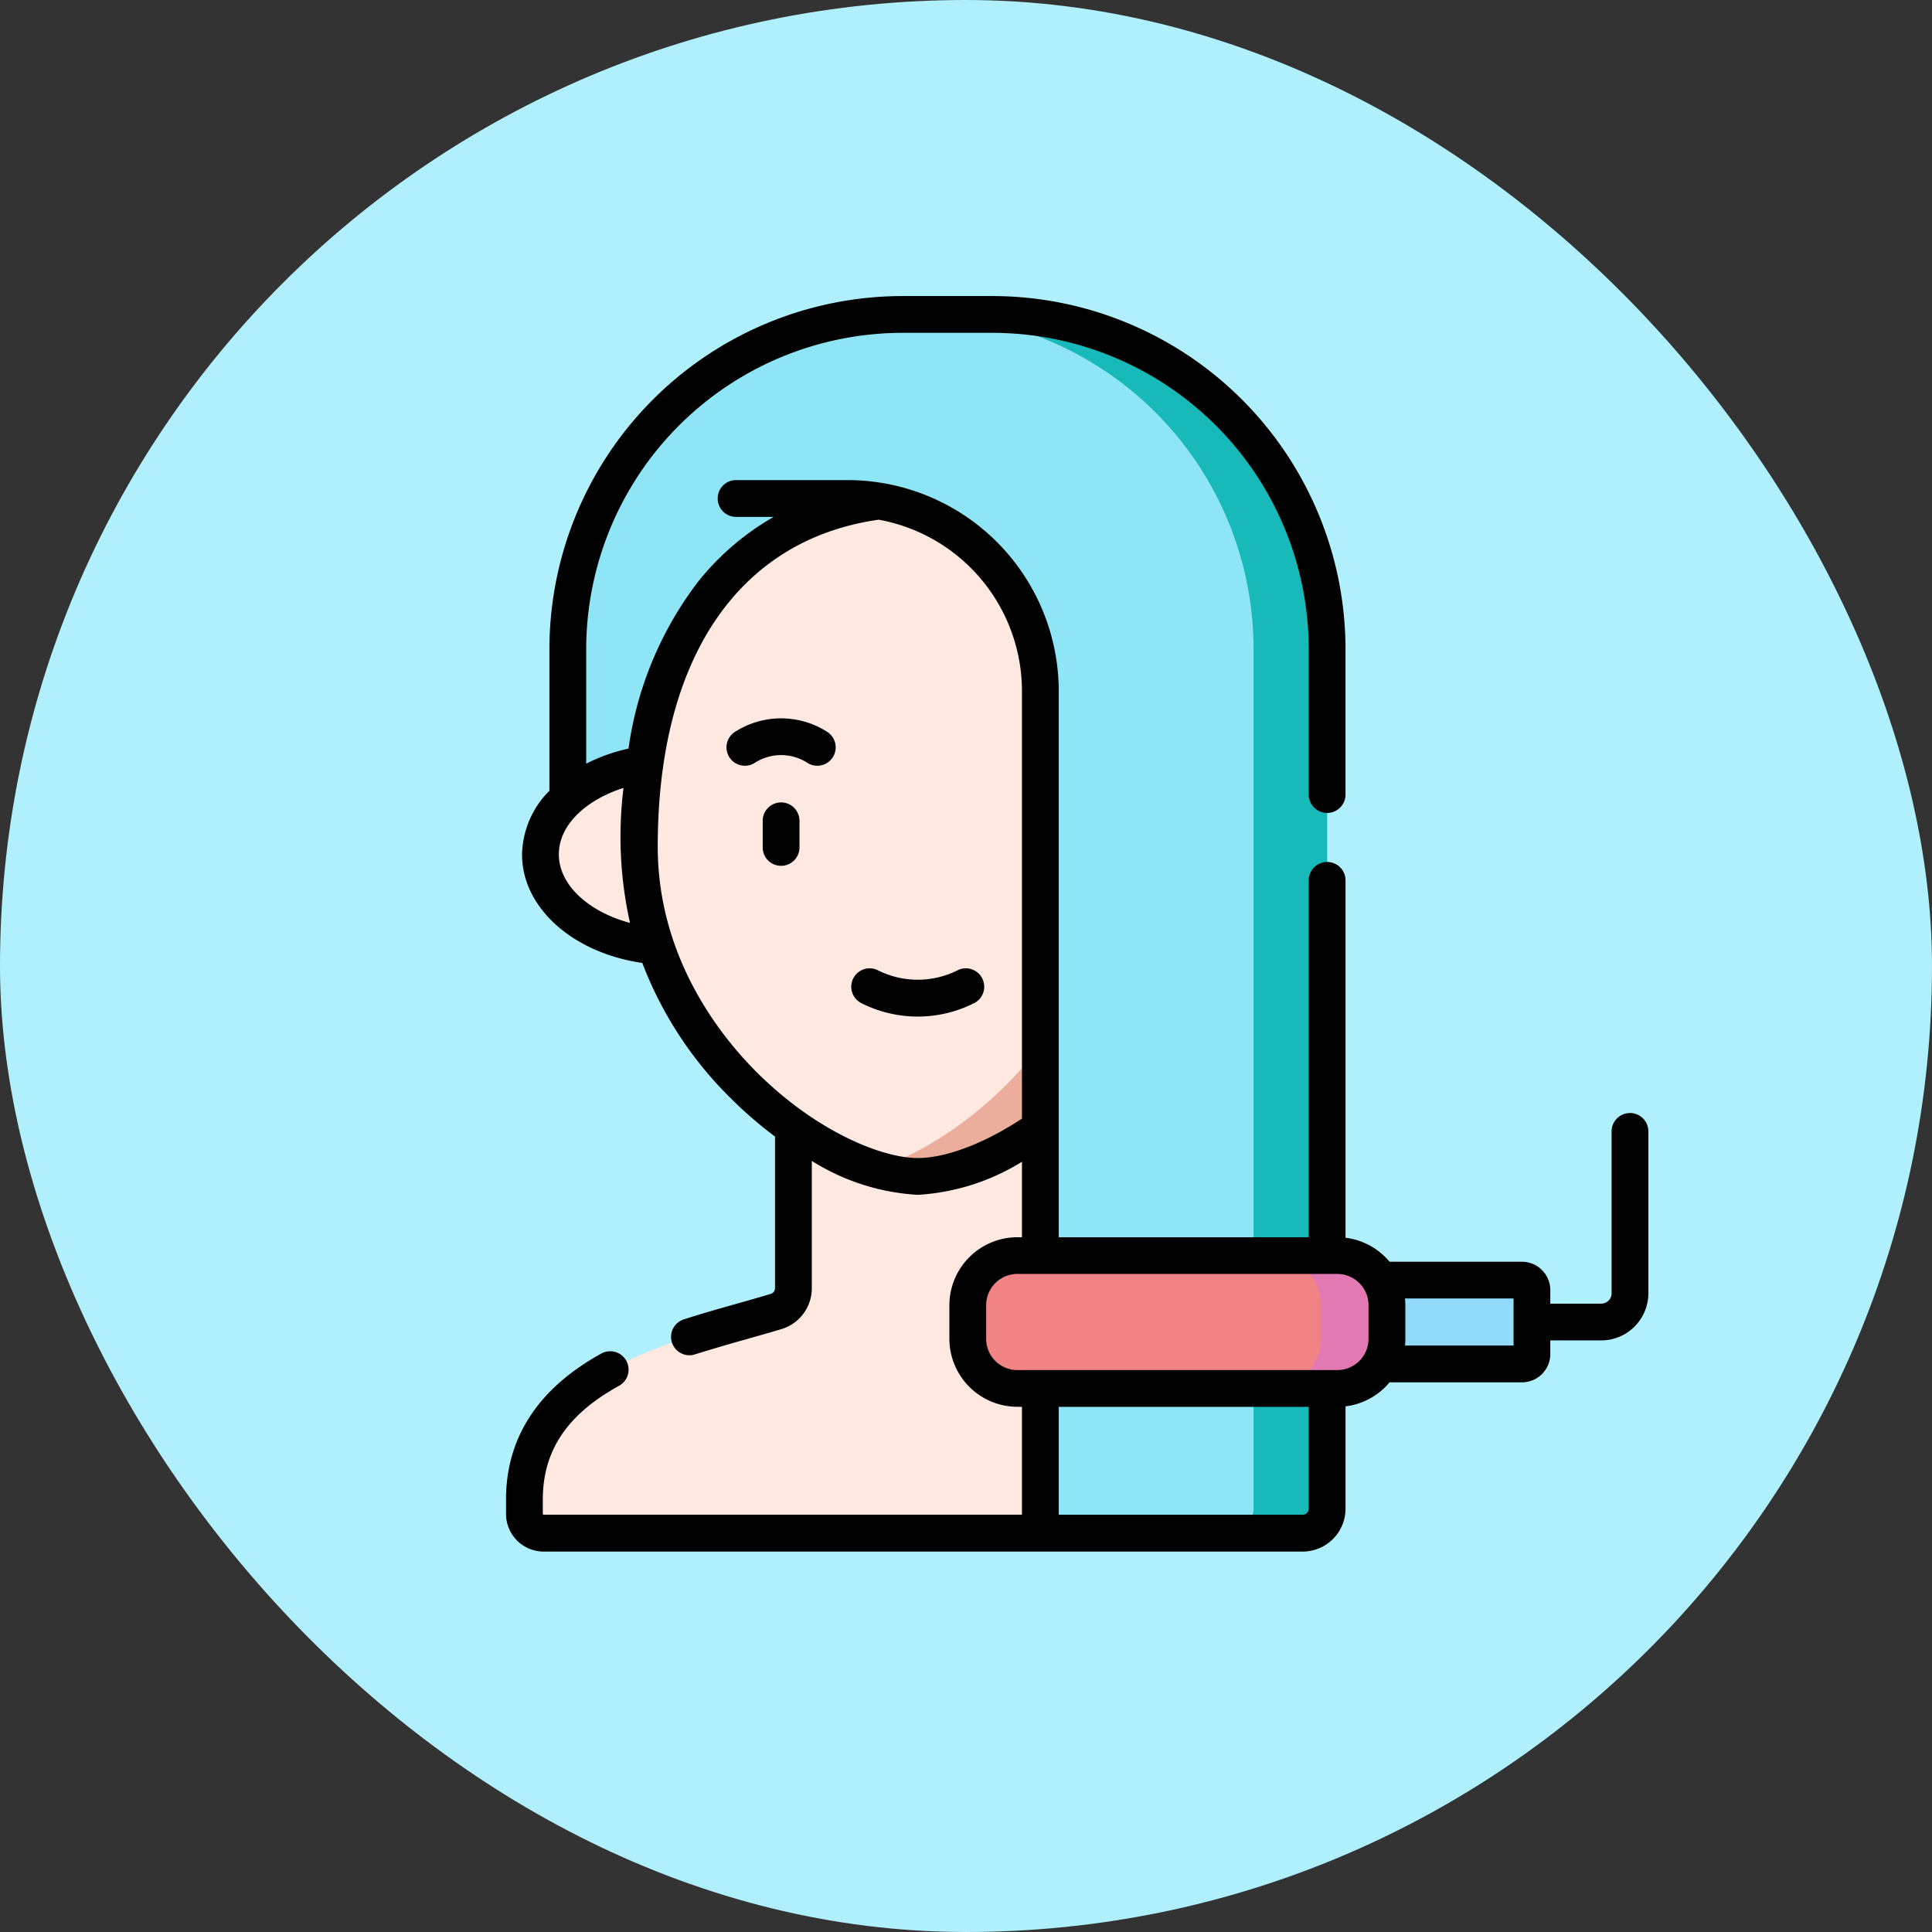 <svg xmlns="http://www.w3.org/2000/svg" width="139" height="139" viewBox="0 0 139 139">
  <rect x="0" y="0" width="139" height="139" fill="#333333" stroke="none"/>
  <g id="Grupo_145562" data-name="Grupo 145562" transform="translate(-985 -6300)">
    <rect id="Rectángulo_44352" data-name="Rectángulo 44352" width="139" height="139" rx="69.5" transform="translate(985 6300)" fill="#b0f0fc"/>
    <g id="plancha-de-pelo" transform="translate(998.338 6321.3)">
      <g id="Grupo_145553" data-name="Grupo 145553" transform="translate(24.391 1.323)">
        <g id="Grupo_145552" data-name="Grupo 145552" transform="translate(0)">
          <path id="Trazado_193443" data-name="Trazado 193443" d="M48.268,31.578V47.125H102.9V31.577A24.078,24.078,0,0,0,78.82,7.5H72.345A24.077,24.077,0,0,0,48.268,31.578Z" transform="translate(-45.145 -7.5)" fill="#8ee5f6"/>
          <ellipse id="Elipse_1155" data-name="Elipse 1155" cx="9.403" cy="6.624" rx="9.403" ry="6.624" transform="translate(1.155 32.233)" fill="#fde9e0"/>
          <path id="Trazado_193444" data-name="Trazado 193444" d="M67.81,345.517V332.87H49.921v12.647A1.761,1.761,0,0,1,48.67,347.2c-6.867,2.08-18.1,4.109-18.1,13.54v1.015a1.39,1.39,0,0,0,1.39,1.39H85.774a1.391,1.391,0,0,0,1.391-1.391v-1.015c0-9.431-11.236-11.46-18.1-13.54A1.761,1.761,0,0,1,67.81,345.517Z" transform="translate(-30.567 -275.468)" fill="#fde9e0"/>
          <path id="Trazado_193445" data-name="Trazado 193445" d="M117.5,107.6c0,14.15-13.356,23.732-20.03,23.732s-20.03-9.582-20.03-23.732c0-18.325,10.036-25.034,20.072-25.043C108.079,82.552,117.5,89.278,117.5,107.6Z" transform="translate(-69.17 -69.319)" fill="#fde9e0"/>
          <path id="Trazado_193446" data-name="Trazado 193446" d="M176.6,82.561a21.7,21.7,0,0,0-3.008.211c9.212,1.263,16.821,8.362,16.821,24.832,0,12.2-9.928,21-16.942,23.2a10.531,10.531,0,0,0,3.087.534c6.674,0,20.03-9.582,20.03-23.732C196.591,89.279,187.171,82.552,176.6,82.561Z" transform="translate(-148.262 -69.319)" fill="#ebae9d"/>
          <path id="Trazado_193447" data-name="Trazado 193447" d="M116.887,54.536h8.037a13.855,13.855,0,0,1,13.855,13.855v60.583h18.868a1.764,1.764,0,0,0,1.764-1.764V73.527L145.705,48.533H118.79Z" transform="translate(-101.658 -41.294)" fill="#8ee5f6"/>
          <path id="Trazado_193448" data-name="Trazado 193448" d="M196.74,7.5h-5.293a24.077,24.077,0,0,1,24.077,24.077V93.417a1.764,1.764,0,0,1-1.764,1.764h5.293a1.764,1.764,0,0,0,1.764-1.764V31.578A24.077,24.077,0,0,0,196.74,7.5Z" transform="translate(-163.065 -7.5)" fill="#18bab9"/>
          <path id="Trazado_193449" data-name="Trazado 193449" d="M303.792,407.35v-6.03h23.567a.717.717,0,0,1,.717.717v4.6a.717.717,0,0,1-.717.717H303.792Z" transform="translate(-255.59 -331.842)" fill="#91dafa"/>
          <path id="Trazado_193450" data-name="Trazado 193450" d="M241.537,397.31v-2.422a3.568,3.568,0,0,0-3.568-3.568H214.95a3.568,3.568,0,0,0-3.568,3.568v2.422a3.568,3.568,0,0,0,3.568,3.568h23.019A3.568,3.568,0,0,0,241.537,397.31Z" transform="translate(-179.483 -323.606)" fill="#f18385"/>
          <path id="Trazado_193451" data-name="Trazado 193451" d="M339.847,400.878h-4.763a3.568,3.568,0,0,0,3.568-3.568v-2.422a3.568,3.568,0,0,0-3.568-3.568h4.763a3.568,3.568,0,0,1,3.568,3.568v2.422A3.568,3.568,0,0,1,339.847,400.878Z" transform="translate(-281.361 -323.606)" fill="#e279b3"/>
        </g>
      </g>
      <g id="Grupo_145554" data-name="Grupo 145554" transform="translate(23.068 0)">
        <path id="Trazado_193452" data-name="Trazado 193452" d="M173.3,274.913a1.323,1.323,0,0,0-1.763-.628,6.381,6.381,0,0,1-5.783,0,1.323,1.323,0,0,0-1.135,2.391,8.995,8.995,0,0,0,8.053,0A1.323,1.323,0,0,0,173.3,274.913Z" transform="translate(-139.023 -225.79)"/>
        <path id="Trazado_193453" data-name="Trazado 193453" d="M129.071,206.5a1.323,1.323,0,0,0-1.323,1.323v1.915a1.323,1.323,0,1,0,2.646,0v-1.915A1.323,1.323,0,0,0,129.071,206.5Z" transform="translate(-109.28 -170.069)"/>
        <path id="Trazado_193454" data-name="Trazado 193454" d="M120.187,173.16a6.147,6.147,0,0,0-6.551,0,1.323,1.323,0,0,0,1.342,2.281,3.5,3.5,0,0,1,3.867,0,1.323,1.323,0,0,0,1.342-2.281Z" transform="translate(-97.121 -141.832)"/>
        <path id="Trazado_193455" data-name="Trazado 193455" d="M103.933,58.779a1.323,1.323,0,0,0-1.323,1.323V71.747a.747.747,0,0,1-.746.746H98.2v-.976a2.042,2.042,0,0,0-2.039-2.039H86.634a4.888,4.888,0,0,0-3.167-1.727V42.039a1.323,1.323,0,1,0-2.646,0V67.714H62.835V28.421A15.2,15.2,0,0,0,47.655,13.242H39.619a1.323,1.323,0,0,0,0,2.646h2.708a19.031,19.031,0,0,0-5.455,4.683A25.577,25.577,0,0,0,31.881,32.56a12.486,12.486,0,0,0-3.044,1.084V25.4A22.781,22.781,0,0,1,51.59,2.646h6.476A22.78,22.78,0,0,1,80.82,25.4V35.865a1.323,1.323,0,0,0,2.646,0V25.4A25.429,25.429,0,0,0,58.066,0H51.59a25.429,25.429,0,0,0-25.4,25.4V35.592a6.651,6.651,0,0,0-1.968,4.587c0,3.836,3.662,7.081,8.65,7.8a27.341,27.341,0,0,0,6.366,9.738,29.647,29.647,0,0,0,3.184,2.755v10.9a.437.437,0,0,1-.311.42c-.734.222-1.518.444-2.348.678-1.262.357-2.567.725-3.9,1.153a1.323,1.323,0,0,0,.4,2.583c.382,0,.031-.008,4.216-1.189.842-.238,1.638-.463,2.4-.692a3.07,3.07,0,0,0,2.189-2.953v-9.15a16.012,16.012,0,0,0,7.621,2.441,15.974,15.974,0,0,0,7.5-2.38v5.431h-.33A4.9,4.9,0,0,0,54.967,72.6v2.422a4.9,4.9,0,0,0,4.891,4.891h.33v7.762H25.781a.067.067,0,0,1-.067-.067V86.6c0-3.529,1.744-6.135,5.488-8.2a1.323,1.323,0,1,0-1.279-2.317c-4.548,2.512-6.855,6.051-6.855,10.519v1.016a2.716,2.716,0,0,0,2.713,2.713h54.6a3.091,3.091,0,0,0,3.087-3.087V79.881a4.887,4.887,0,0,0,3.167-1.727h9.526A2.042,2.042,0,0,0,98.2,76.114v-.976h3.664a3.4,3.4,0,0,0,3.392-3.392V60.1a1.323,1.323,0,0,0-1.323-1.323ZM26.868,40.18c0-2.374,2.356-4.076,4.654-4.792A28.394,28.394,0,0,0,31.99,45.1C29,44.306,26.868,42.35,26.868,40.18ZM52.689,62.017c-2.6,0-7.332-1.932-11.583-6.174-2.66-2.655-7.123-8.294-7.123-16.235,0-13.525,5.791-22.082,15.9-23.518A12.551,12.551,0,0,1,60.189,28.421V59.18C57.484,60.964,54.718,62.017,52.689,62.017ZM80.38,87.681H62.835V79.918H80.821V87.24A.442.442,0,0,1,80.38,87.681Zm2.5-10.409H59.858a2.247,2.247,0,0,1-2.245-2.245V72.6a2.247,2.247,0,0,1,2.245-2.245H82.877A2.247,2.247,0,0,1,85.122,72.6v2.422A2.248,2.248,0,0,1,82.877,77.272Zm12.677-1.764h-7.81c.016-.158.024-.318.024-.481V72.6c0-.162-.008-.322-.024-.481h7.81Z" transform="translate(-23.068 0)"/>
      </g>
    </g>
  </g>
</svg>
